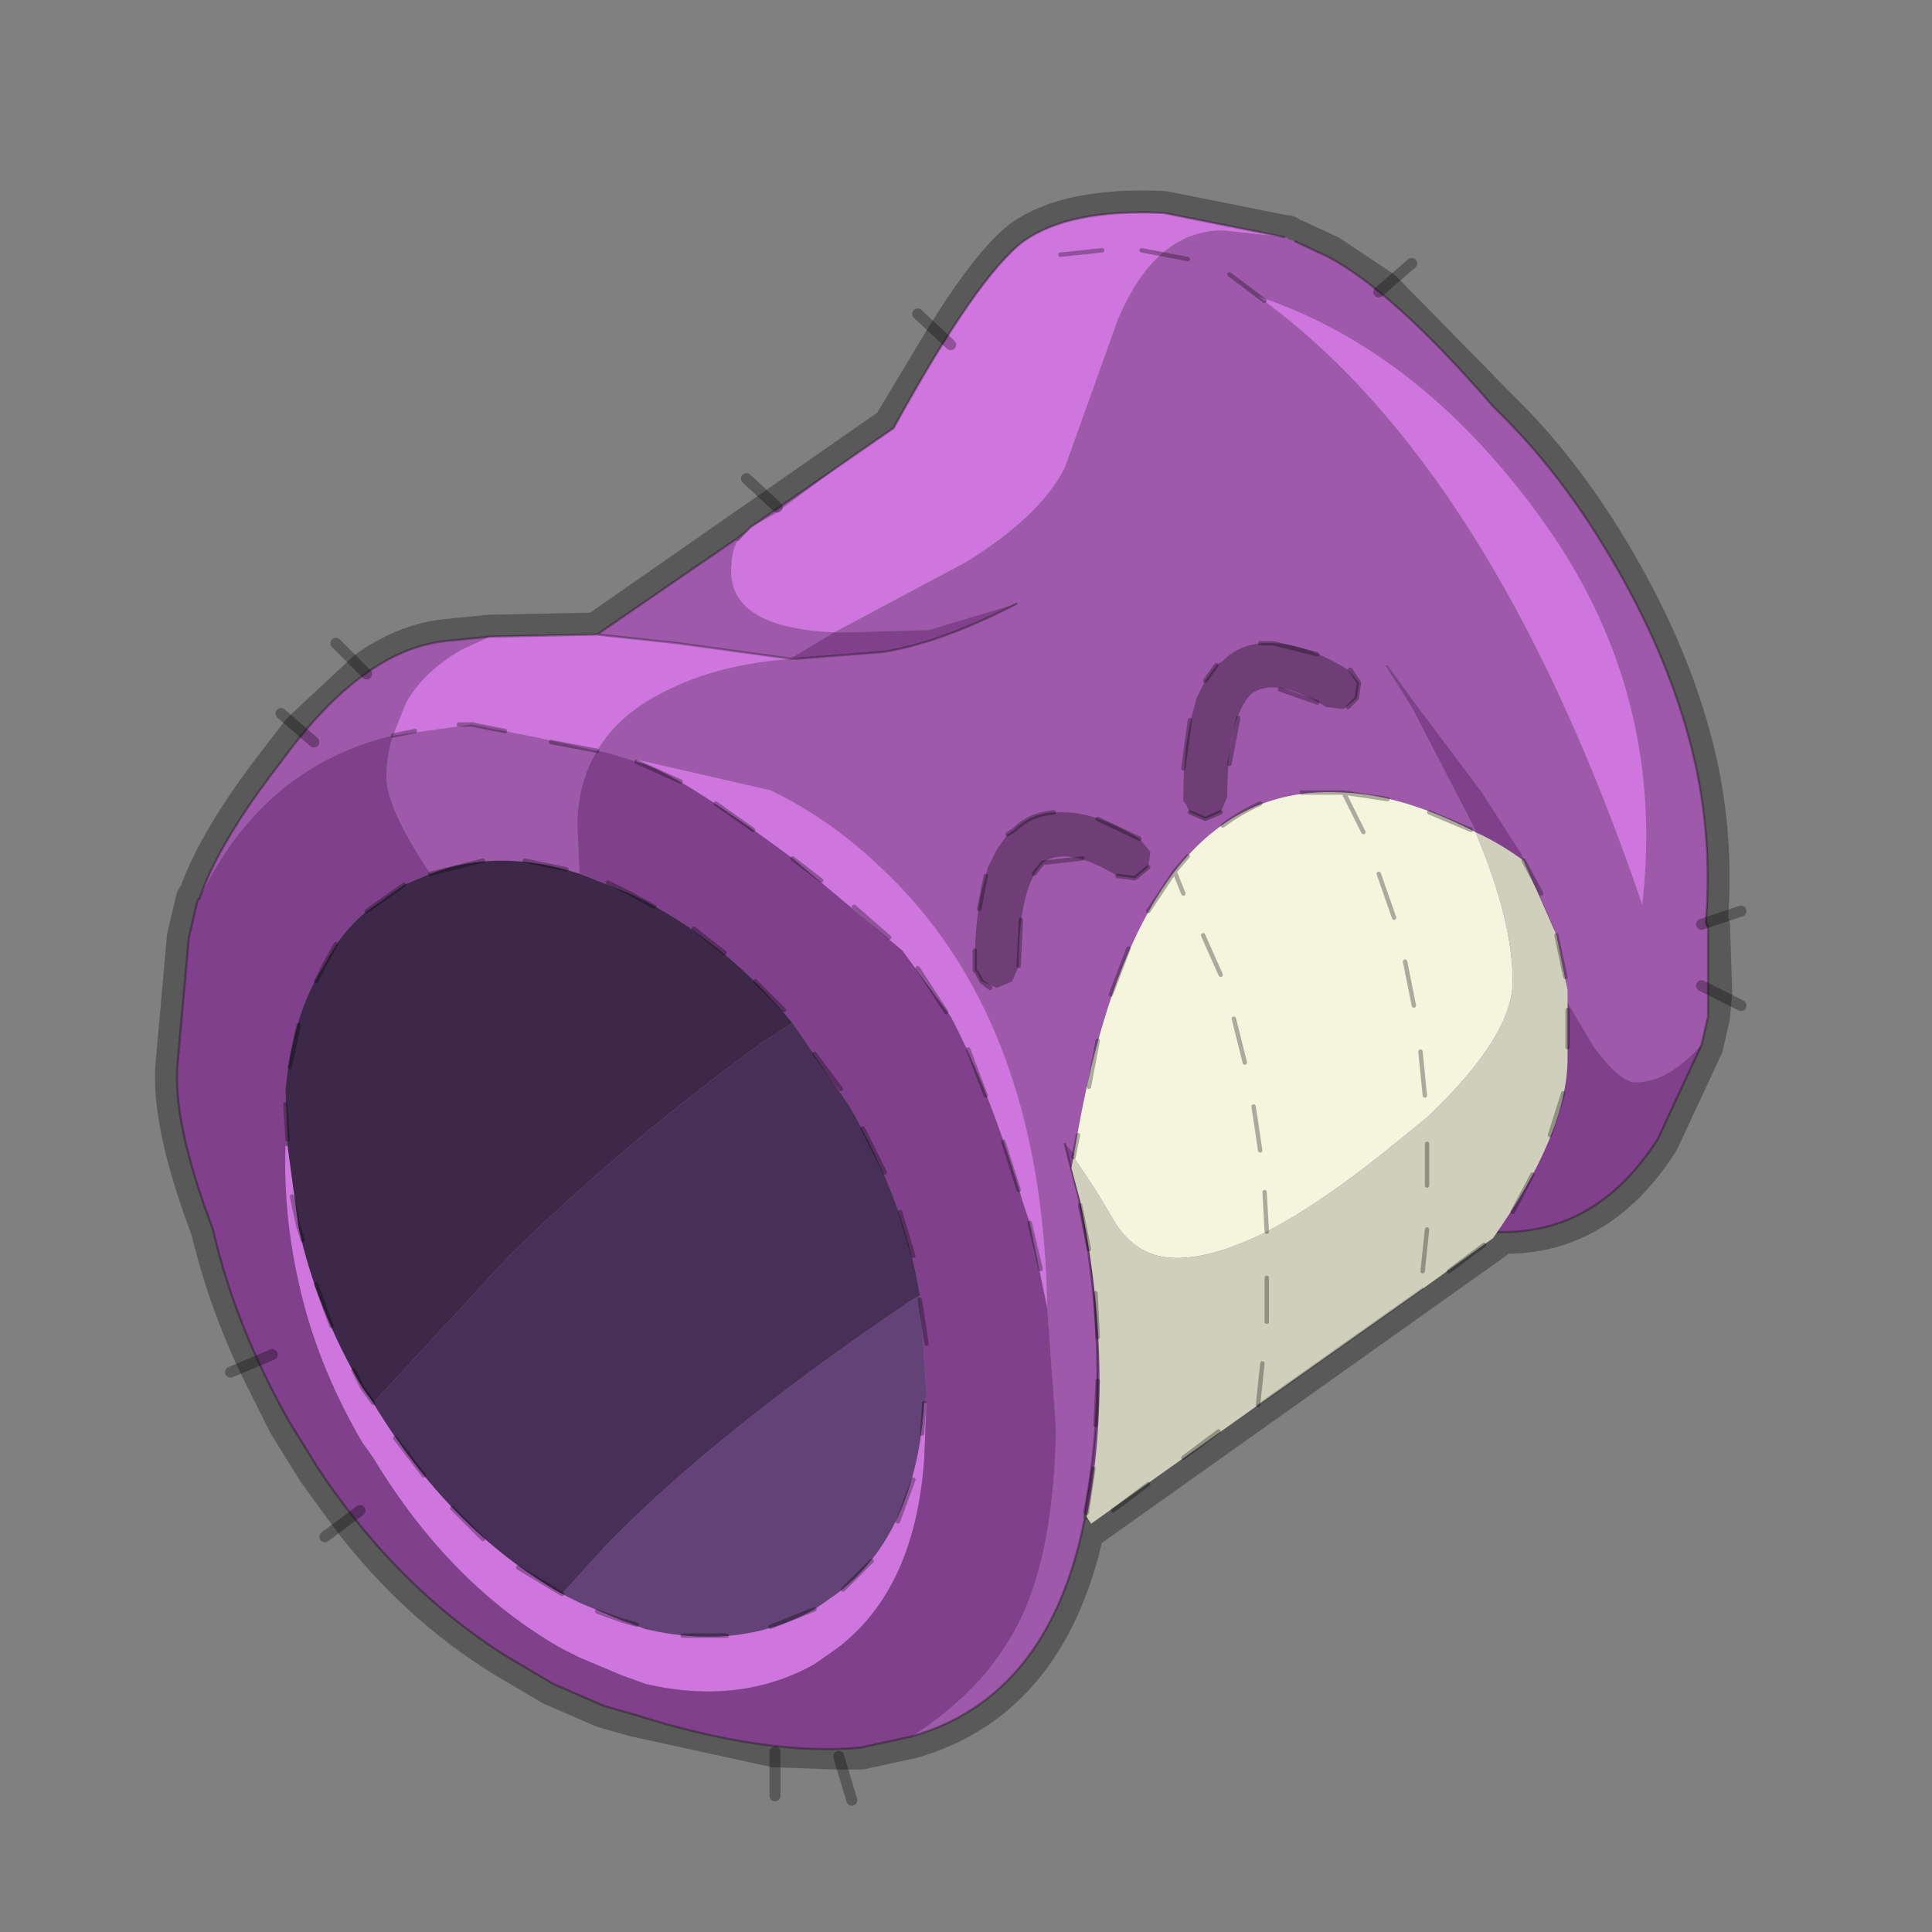 <?xml version="1.0" encoding="UTF-8" standalone="no"?>
<svg xmlns:xlink="http://www.w3.org/1999/xlink" height="440.0px" width="440.0px" xmlns="http://www.w3.org/2000/svg">
  <rect width="100%" height="100%" fill="#808080" stroke="none"/>
  <g transform="matrix(10.0, 0.0, 0.0, 10.0, 0.0, 0.0)">
    <use height="44.0" transform="matrix(1.0, 0.0, 0.0, 1.0, 0.0, 0.0)" width="44.0" xlink:href="#shape0"/>
  </g>
  <defs>
    <g id="shape0" transform="matrix(1.0, 0.0, 0.0, 1.0, 0.0, 0.0)">
      <path d="M44.0 44.0 L0.0 44.0 0.0 0.0 44.0 0.0 44.0 44.0" fill="#43adca" fill-opacity="0.0" fill-rule="evenodd" stroke="none"/>
      <path d="M34.0 9.25 L34.25 9.5 Q35.65 10.9 36.8 12.9 38.1 15.15 38.6 17.35 39.0 19.15 38.85 21.0 L38.85 21.05 38.85 21.1 38.9 21.1 38.95 22.6 38.9 23.15 38.75 23.8 37.75 25.95 Q36.35 28.15 34.1 28.05 L34.0 28.2 24.85 34.7 24.8 34.6 24.75 34.55 24.75 34.5 24.7 34.4 24.7 34.6 Q23.9 38.65 20.75 39.55 L19.6 39.8 19.05 39.8 17.65 39.75 14.45 39.05 13.75 38.85 12.6 38.35 11.5 37.7 Q9.55 36.5 8.05 34.55 L7.25 33.45 6.6 32.4 5.9 31.0 Q5.2 29.5 4.85 28.0 3.9 25.5 4.05 24.15 L4.3 21.35 4.5 20.5 4.55 20.45 Q5.0 19.15 6.4 17.35 L6.9 16.7 8.4 15.3 Q9.25 14.7 10.15 14.6 L11.15 14.5 13.6 14.45 20.35 9.75 21.55 7.75 Q22.6 6.05 23.3 5.5 24.35 4.75 26.5 4.85 L29.25 5.4 29.3 5.4 29.35 5.45 29.5 5.5 30.25 5.85 31.45 6.65 34.0 9.25 Z" fill="none" stroke="#000000" stroke-linecap="round" stroke-linejoin="round" stroke-opacity="0.302" stroke-width="1.0"/>
      <path d="M29.5 5.5 L30.25 5.85 Q31.75 6.65 34.0 9.25 L34.25 9.5 Q35.65 10.9 36.8 12.9 38.1 15.15 38.6 17.35 39.0 19.15 38.85 21.0 L38.85 21.1 38.9 21.1 38.9 23.15 38.75 23.8 Q38.0 24.65 37.25 24.65 36.9 24.65 36.3 23.85 L35.65 22.75 35.65 22.65 35.65 22.4 35.45 21.4 35.4 21.15 34.65 19.45 33.75 18.05 32.25 16.05 31.6 15.15 31.55 15.15 32.15 16.1 33.55 18.8 Q34.4 20.8 34.4 22.2 34.4 23.75 31.4 26.15 28.45 28.5 26.75 28.5 25.85 28.5 25.35 27.7 L24.9 26.95 24.4 26.2 24.25 26.05 24.35 26.45 24.55 27.2 Q25.35 31.05 24.7 34.4 L24.7 34.6 Q23.9 38.65 20.75 39.55 22.55 38.4 23.3 36.75 24.0 35.2 24.05 32.55 L23.85 29.8 Q23.75 23.2 20.05 19.75 18.9 18.65 17.55 18.0 L14.5 17.3 14.5 17.35 13.85 17.15 13.6 17.1 Q13.15 17.85 13.15 18.8 L13.2 19.9 Q11.35 19.3 9.8 19.9 8.8 18.4 8.8 17.7 8.8 17.2 8.95 16.75 6.0 17.45 4.55 20.45 5.0 19.15 6.4 17.35 8.25 14.8 10.15 14.6 L11.15 14.5 10.5 14.8 Q9.65 15.3 9.25 16.0 L8.95 16.75 10.75 16.5 12.25 16.8 13.6 17.1 Q14.0 16.4 14.85 15.9 16.25 15.1 18.15 15.0 L20.1 14.85 Q21.4 14.65 23.15 13.75 L21.15 14.35 19.35 14.4 19.0 14.4 18.0 15.0 15.45 14.65 13.6 14.45 16.95 12.15 16.8 12.3 Q16.65 12.55 16.65 13.0 16.65 14.3 19.0 14.4 L22.0 12.8 Q23.7 11.75 24.25 10.65 L25.45 7.3 Q26.3 5.25 27.85 5.25 L29.25 5.4 29.3 5.4 29.35 5.45 29.5 5.5 M17.1 12.0 L19.05 10.65 17.65 11.7 17.1 12.0 M35.2 11.95 Q32.4 8.0 28.65 6.75 34.0 10.6 37.4 20.6 37.95 15.85 35.2 11.95" fill="#9f59aa" fill-rule="evenodd" stroke="none"/>
      <path d="M11.15 14.5 L13.6 14.45 15.45 14.65 18.0 15.0 18.15 15.0 Q16.25 15.1 14.85 15.9 14.0 16.4 13.6 17.1 L12.25 16.8 10.75 16.5 8.95 16.75 9.25 16.0 Q9.65 15.3 10.5 14.8 L11.15 14.5 M16.95 12.15 L17.1 12.0 17.65 11.7 19.05 10.65 20.35 9.75 Q22.25 6.3 23.3 5.5 24.35 4.75 26.5 4.85 L29.25 5.4 27.85 5.25 Q26.3 5.25 25.45 7.3 L24.25 10.65 Q23.7 11.75 22.0 12.8 L19.0 14.4 Q16.65 14.3 16.65 13.0 16.65 12.55 16.8 12.3 L16.95 12.15 M23.85 29.8 L23.45 27.85 23.3 27.4 Q22.55 24.85 21.65 23.15 L20.55 21.65 18.05 19.55 Q15.35 17.55 14.5 17.35 L14.5 17.3 17.55 18.0 Q18.9 18.65 20.05 19.75 23.75 23.2 23.85 29.8 M21.05 31.95 L21.1 31.95 21.05 33.2 Q20.85 36.2 19.05 37.55 L18.55 37.9 Q16.85 38.85 14.7 38.35 L14.15 38.15 13.2 37.75 12.8 37.55 Q10.25 36.1 8.5 33.2 L8.25 32.85 Q7.2 31.05 6.8 29.2 6.45 27.65 6.5 26.1 L6.55 26.1 6.8 27.95 Q7.2 29.8 8.25 31.6 L8.5 31.95 Q10.25 34.85 12.8 36.3 L13.2 36.5 14.15 36.9 14.7 37.1 Q16.85 37.6 18.55 36.65 L19.05 36.3 Q20.85 34.95 21.05 31.95 M35.2 11.95 Q37.95 15.85 37.4 20.6 34.0 10.6 28.65 6.75 32.4 8.0 35.2 11.95" fill="#cf75de" fill-rule="evenodd" stroke="none"/>
      <path d="M38.75 23.8 L37.75 25.95 Q36.3 28.2 33.95 28.05 L24.8 34.55 24.7 34.4 Q25.35 31.05 24.55 27.2 L24.35 26.45 24.25 26.05 24.4 26.2 24.9 26.95 25.35 27.7 Q25.85 28.5 26.75 28.5 28.45 28.5 31.4 26.15 34.4 23.75 34.4 22.2 34.4 20.8 33.55 18.8 L32.15 16.1 31.55 15.15 31.6 15.15 32.25 16.05 33.75 18.05 34.65 19.45 35.4 21.15 35.45 21.4 35.65 22.4 35.65 22.65 35.65 22.75 35.65 22.4 35.65 22.75 36.3 23.85 Q36.9 24.65 37.25 24.65 38.0 24.65 38.75 23.8 M20.75 39.55 L19.6 39.8 Q17.45 40.0 14.45 39.05 L13.75 38.85 12.6 38.35 11.5 37.7 Q9.05 36.15 7.25 33.45 L6.6 32.4 Q5.35 30.2 4.85 28.0 3.9 25.5 4.05 24.15 L4.3 21.35 4.5 20.5 4.55 20.45 Q6.0 17.45 8.95 16.75 8.8 17.2 8.8 17.7 8.8 18.4 9.8 19.9 L9.2 20.15 8.35 20.75 Q7.75 21.25 7.4 21.95 6.65 23.1 6.5 24.85 L6.55 25.95 6.55 26.1 6.5 26.1 Q6.45 27.65 6.8 29.2 7.2 31.05 8.25 32.85 L8.5 33.2 Q10.25 36.1 12.8 37.55 L13.2 37.75 14.15 38.15 14.7 38.35 Q16.85 38.85 18.55 37.9 L19.05 37.55 Q20.85 36.2 21.05 33.2 L21.1 31.95 21.05 31.95 21.1 31.75 20.95 29.5 Q20.6 27.35 19.35 25.2 L18.05 23.3 Q16.45 21.35 14.35 20.35 L13.2 19.9 13.15 18.8 Q13.15 17.85 13.6 17.1 L13.85 17.15 14.5 17.35 Q15.35 17.55 18.05 19.55 L20.55 21.65 21.65 23.15 Q22.55 24.85 23.3 27.4 L23.45 27.85 23.85 29.8 24.05 32.55 Q24.0 35.2 23.3 36.75 22.55 38.4 20.75 39.55 M18.0 15.0 L19.0 14.4 19.35 14.4 21.15 14.35 23.15 13.75 Q21.4 14.65 20.1 14.85 L18.15 15.0 18.0 15.0 M33.95 28.05 Q35.65 25.65 35.65 23.95 L35.65 23.15 35.65 22.75 35.65 23.15 35.65 23.95 Q35.65 25.65 33.95 28.05" fill="#81408c" fill-rule="evenodd" stroke="none"/>
      <path d="M13.2 19.9 L14.35 20.35 Q16.45 21.35 18.05 23.3 L17.35 23.75 Q14.25 26.0 11.6 28.6 L8.5 31.95 8.25 31.6 Q7.2 29.8 6.8 27.95 L6.55 26.1 6.55 25.95 6.5 24.85 Q6.65 23.1 7.4 21.95 7.75 21.25 8.35 20.75 L9.2 20.15 9.8 19.9 Q11.35 19.3 13.2 19.9" fill="#3d284a" fill-rule="evenodd" stroke="none"/>
      <path d="M18.05 23.3 L19.35 25.2 Q20.6 27.35 20.95 29.5 L20.7 29.65 Q16.2 32.7 13.75 35.25 L12.8 36.3 Q10.25 34.85 8.5 31.95 L11.6 28.6 Q14.25 26.0 17.35 23.75 L18.05 23.3" fill="#482f57" fill-rule="evenodd" stroke="none"/>
      <path d="M20.95 29.5 L21.1 31.75 21.05 31.95 Q20.85 34.95 19.05 36.3 L18.55 36.65 Q16.85 37.6 14.7 37.1 L14.15 36.9 13.2 36.5 12.8 36.3 13.75 35.25 Q16.2 32.7 20.7 29.65 L20.95 29.5" fill="#634277" fill-rule="evenodd" stroke="none"/>
      <path d="M29.5 5.5 L30.25 5.85 Q31.75 6.65 34.0 9.25 L34.25 9.5 Q35.65 10.9 36.8 12.9 38.1 15.15 38.6 17.35 39.0 19.15 38.85 21.0 L38.9 21.1 38.9 23.15 38.75 23.8 37.75 25.95 Q36.3 28.2 33.95 28.05 L24.8 34.55 24.7 34.6 Q23.9 38.65 20.75 39.55 L19.6 39.8 Q17.45 40.0 14.45 39.05 L13.75 38.85 12.6 38.35 11.5 37.7 Q9.05 36.15 7.25 33.45 L6.6 32.4 Q5.35 30.2 4.85 28.0 3.9 25.5 4.05 24.15 L4.3 21.35 4.5 20.5 4.55 20.45 Q5.0 19.15 6.4 17.35 8.25 14.8 10.15 14.6 L11.15 14.5 13.6 14.45 16.95 12.15 17.1 12.0 19.05 10.65 20.35 9.75 Q22.25 6.3 23.3 5.5 24.35 4.75 26.5 4.85 L29.25 5.4 M18.0 15.0 L18.15 15.0 20.1 14.85 Q21.4 14.65 23.15 13.75 M24.25 26.05 L24.35 26.45 24.55 27.2 Q25.35 31.05 24.7 34.4 L24.7 34.6 M35.65 22.75 L35.65 23.15 35.65 23.95 Q35.65 25.65 33.95 28.05 M35.65 22.75 L35.65 22.65 35.65 22.4 35.65 22.75 M35.65 22.4 L35.45 21.4 M16.8 12.3 L16.95 12.15 M18.0 15.0 L15.45 14.65 13.6 14.45" fill="none" stroke="#000000" stroke-linecap="round" stroke-linejoin="round" stroke-opacity="0.302" stroke-width="0.05"/>
      <path d="M20.9 22.05 L21.55 23.05 M9.45 16.65 L8.95 16.75 M6.8 23.35 L6.6 24.3 M7.65 21.5 L7.4 21.95 7.2 22.35 M9.2 20.15 L8.35 20.75 M13.6 17.1 L12.55 16.9 M11.5 16.65 L10.75 16.5 10.45 16.5 M12.9 19.8 L11.95 19.6 M14.9 20.65 L14.35 20.35 13.85 20.1 M18.05 19.55 L18.7 20.05 M16.5 21.7 L15.8 21.15 M17.85 23.0 L17.2 22.35 M16.3 18.3 L17.15 18.9 M14.5 17.35 L15.5 17.8 M11.0 19.6 L9.8 19.9 M20.15 26.7 L19.65 25.7 M19.2 36.2 L19.85 35.55 M17.55 37.05 L18.55 36.65 M13.6 36.7 L14.15 36.9 14.5 37.0 M11.8 35.7 L12.8 36.3 M10.3 34.35 L11.0 35.05 M7.2 29.25 L7.55 30.2 M6.5 25.15 L6.55 25.95 M6.65 27.25 L6.8 27.95 6.9 28.25 M9.0 32.75 L9.65 33.6 M8.05 31.2 L8.25 31.6 8.5 31.95 M15.55 37.25 L16.55 37.25 M23.45 27.85 L23.7 28.9 M22.85 26.0 L23.2 27.1 M20.8 28.6 L20.5 27.6 M21.1 30.6 L20.95 29.6 M21.0 32.65 L21.05 31.95 M20.45 34.65 L20.8 33.7 M22.05 23.9 L22.45 24.95 M19.45 20.65 L20.25 21.35 M19.15 24.8 L18.55 24.0" fill="none" stroke="#000000" stroke-linecap="round" stroke-linejoin="round" stroke-opacity="0.302" stroke-width="0.1"/>
      <path d="M33.6 18.95 Q34.15 19.2 34.7 19.6 L35.45 21.3 35.5 21.55 35.7 22.55 35.7 22.9 35.7 23.3 35.7 24.1 Q35.7 25.8 34.0 28.2 L32.4 29.35 28.65 32.0 24.85 34.7 24.75 34.55 Q25.4 31.2 24.6 27.35 L24.4 26.6 24.45 26.35 24.95 27.1 25.4 27.85 Q25.9 28.65 26.8 28.65 27.65 28.65 28.85 28.05 30.0 27.45 31.45 26.3 L32.5 25.45 Q34.45 23.6 34.45 22.35 34.45 20.95 33.6 18.95" fill="#cfcfbc" fill-rule="evenodd" stroke="none"/>
      <path d="M24.45 26.35 Q25.15 21.95 26.75 19.85 28.25 17.9 30.6 18.05 31.95 18.1 33.6 18.95 34.45 20.95 34.45 22.35 34.45 23.6 32.5 25.45 L31.45 26.3 Q30.0 27.45 28.85 28.05 27.65 28.65 26.8 28.65 25.9 28.65 25.4 27.85 L24.95 27.1 24.45 26.35" fill="#f5f5de" fill-rule="evenodd" stroke="none"/>
      <path d="M32.4 29.35 L28.65 32.0" fill="none" stroke="#000000" stroke-linecap="round" stroke-linejoin="round" stroke-opacity="0.2" stroke-width="0.05"/>
      <path d="M25.7 21.6 L25.3 22.65 M26.95 20.35 L26.75 19.85 26.15 20.75 M27.05 19.5 L26.75 19.85 M28.7 18.3 Q28.25 18.5 27.85 18.8 M28.35 24.2 L28.1 23.2 M27.8 22.2 L27.4 21.3 M31.6 18.2 L30.6 18.05 31.05 18.95 M31.4 19.9 L31.75 20.9 M32.0 21.9 L32.2 22.9 M35.1 20.35 L34.7 19.6 M35.7 23.85 L35.7 23.3 35.7 23.0 M35.65 22.25 L35.5 21.55 35.45 21.3 M33.5 18.9 L32.55 18.5 M30.6 18.05 L29.65 18.05 M35.3 25.85 L35.6 24.9 M34.45 27.6 L34.9 26.75 M33.0 28.95 L33.8 28.35 M32.5 28.0 L32.4 28.95 M32.5 26.05 L32.5 27.0 M28.7 26.2 L28.55 25.2 M28.85 28.05 L28.8 27.15 M28.85 30.1 L28.85 29.1 M24.95 29.45 L25.0 30.45 M24.55 25.85 L24.45 26.35 M24.6 27.45 L24.8 28.45 M24.9 33.45 L24.75 34.45 M25.0 31.45 L24.95 32.45 M28.65 32.0 L28.75 31.05 M26.95 33.2 L27.75 32.6 M25.35 34.4 L26.15 33.8 M32.35 23.95 L32.45 24.95 M25.0 23.7 L24.8 24.75" fill="none" stroke="#000000" stroke-linecap="round" stroke-linejoin="round" stroke-opacity="0.302" stroke-width="0.1"/>
      <path d="M22.95 19.0 L23.1 18.9 Q23.55 18.45 24.25 18.5 24.95 18.5 25.95 19.1 L26.2 19.4 26.15 19.75 25.85 20.0 25.45 19.95 Q24.3 19.25 23.75 19.65 23.2 20.2 23.2 22.0 L23.05 22.35 22.7 22.5 22.35 22.35 22.25 22.15 22.2 22.1 22.2 22.0 Q22.2 20.75 22.45 19.95 L22.5 19.75 22.7 19.35 22.95 19.0" fill="#000000" fill-opacity="0.302" fill-rule="evenodd" stroke="none"/>
      <path d="M22.95 19.0 L23.1 18.9 Q23.45 18.55 24.0 18.5 M24.65 19.55 L23.75 19.65 23.55 19.9 M22.3 20.7 L22.45 19.95 M22.55 22.5 L22.35 22.35 22.25 22.15 22.2 22.1 22.2 22.0 22.2 21.65 M23.25 20.95 L23.2 22.0 M26.15 19.75 L25.85 20.0 25.45 19.95 M25.0 18.65 L25.95 19.1" fill="none" stroke="#000000" stroke-linecap="round" stroke-linejoin="round" stroke-opacity="0.302" stroke-width="0.1"/>
      <path d="M27.85 15.05 Q28.3 14.6 29.0 14.65 29.7 14.65 30.7 15.25 L30.95 15.55 30.9 15.9 30.6 16.15 30.2 16.1 Q29.05 15.4 28.5 15.8 27.95 16.35 27.95 18.15 L27.8 18.5 27.45 18.65 27.1 18.5 27.0 18.3 26.95 18.25 26.95 18.15 Q26.95 16.9 27.2 16.1 L27.25 15.9 27.45 15.5 27.7 15.15 27.85 15.05" fill="#000000" fill-opacity="0.302" fill-rule="evenodd" stroke="none"/>
      <path d="M28.7 14.65 L29.0 14.65 30.0 14.9 M26.95 17.5 L27.1 16.4 M28.2 16.35 L28.0 17.4 M30.0 16.0 L29.15 15.7 M27.45 15.5 L27.7 15.15 M27.8 18.5 L27.45 18.65 27.1 18.5 M30.75 15.25 L30.95 15.55 30.9 15.9 30.7 16.1" fill="none" stroke="#000000" stroke-linecap="round" stroke-linejoin="round" stroke-opacity="0.302" stroke-width="0.1"/>
      <path d="M25.1 5.7 L24.15 5.8 M27.05 5.9 L26.0 5.7 M28.8 6.85 L28.0 6.25" fill="none" stroke="#000000" stroke-linecap="round" stroke-linejoin="round" stroke-opacity="0.302" stroke-width="0.1"/>
      <path d="M32.15 6.0 L31.4 6.65" fill="none" stroke="#000000" stroke-linecap="round" stroke-linejoin="round" stroke-opacity="0.302" stroke-width="0.25"/>
      <path d="M7.65 14.65 L8.35 15.35" fill="none" stroke="#000000" stroke-linecap="round" stroke-linejoin="round" stroke-opacity="0.302" stroke-width="0.25"/>
      <path d="M6.4 16.25 L7.15 16.9" fill="none" stroke="#000000" stroke-linecap="round" stroke-linejoin="round" stroke-opacity="0.302" stroke-width="0.25"/>
      <path d="M19.4 41.0 L19.1 40.0" fill="none" stroke="#000000" stroke-linecap="round" stroke-linejoin="round" stroke-opacity="0.302" stroke-width="0.25"/>
      <path d="M17.65 40.9 L17.65 39.9" fill="none" stroke="#000000" stroke-linecap="round" stroke-linejoin="round" stroke-opacity="0.302" stroke-width="0.25"/>
      <path d="M7.4 35.0 L8.2 34.4" fill="none" stroke="#000000" stroke-linecap="round" stroke-linejoin="round" stroke-opacity="0.302" stroke-width="0.25"/>
      <path d="M5.25 31.25 L6.2 30.85" fill="none" stroke="#000000" stroke-linecap="round" stroke-linejoin="round" stroke-opacity="0.302" stroke-width="0.25"/>
      <path d="M39.65 22.9 L38.75 22.45" fill="none" stroke="#000000" stroke-linecap="round" stroke-linejoin="round" stroke-opacity="0.302" stroke-width="0.25"/>
      <path d="M39.65 20.75 L38.75 21.05" fill="none" stroke="#000000" stroke-linecap="round" stroke-linejoin="round" stroke-opacity="0.302" stroke-width="0.25"/>
      <path d="M20.9 7.15 L21.65 7.85" fill="none" stroke="#000000" stroke-linecap="round" stroke-linejoin="round" stroke-opacity="0.302" stroke-width="0.25"/>
      <path d="M17.0 10.9 L17.7 11.55" fill="none" stroke="#000000" stroke-linecap="round" stroke-linejoin="round" stroke-opacity="0.302" stroke-width="0.25"/>
    </g>
  </defs>
</svg>
